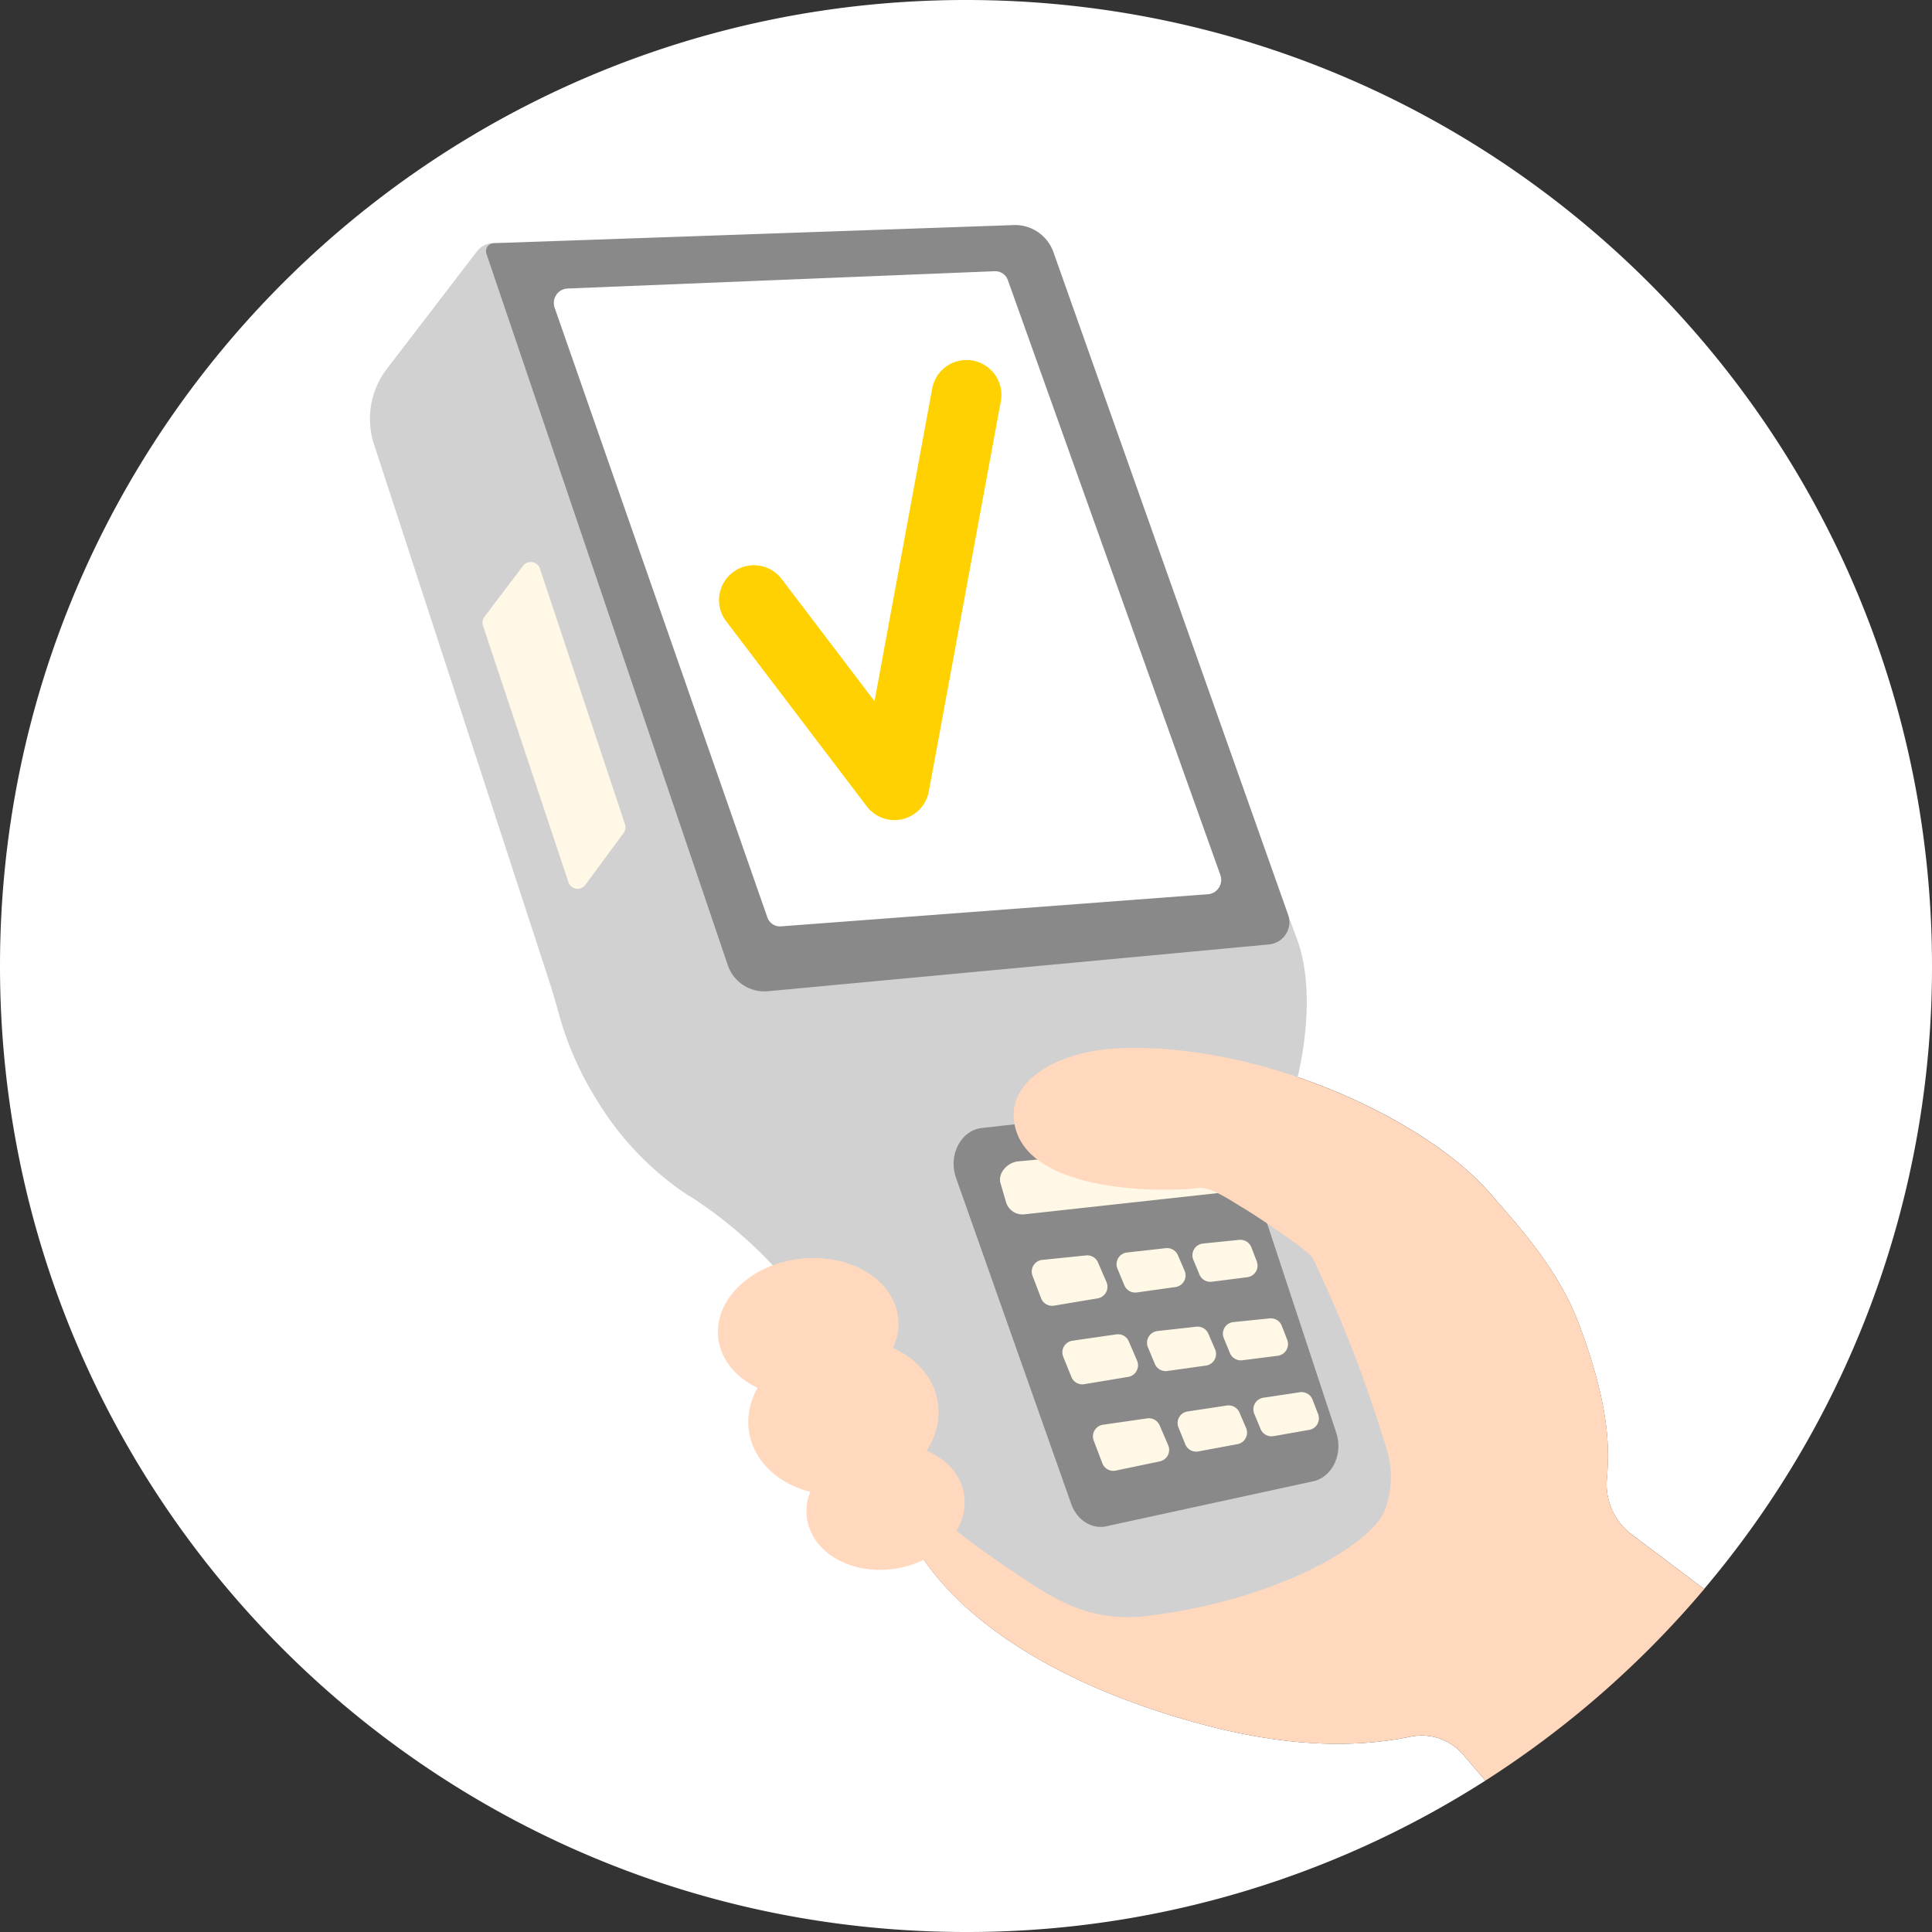 <svg xmlns="http://www.w3.org/2000/svg" viewBox="0 0 400 400"><rect x="0" y="0" width="400" height="400" fill="#333333" stroke="none"/><defs><style>.cls-1{fill:#fff;}.cls-2{fill:#d1d1d1;}.cls-3{fill:#898989;}.cls-4{fill:#fff8e6;}.cls-5{fill:#ffd8bd;}.cls-6{fill:#ffd100;}</style></defs><g id="圖層_7" data-name="圖層 7"><path class="cls-1" d="M292,359.57c-13.44,2.77-27.81,1.4-41.78-2.22-39.87-10.34-61.3-30-64.7-47.6-.83-4.27,3-1.61,10.52,5.39,3.73,3.47,11.09,8.54,17.28,12.6,7.27,4.77,14.2,8.08,24.53,6.79,26.56-3.32,45.52-14.48,48.73-21.49a19.4,19.4,0,0,0,.79-12.11,273.43,273.43,0,0,0-15.54-40.38c-.86-1.74-13-9.68-14.37-10.42-1.57-.88-6.8-4.6-9.35-4.19-5,.83-36.68,1.78-38.19-14.23-.79-8.38,9.56-14.33,22.6-14.71,29.61-.88,62.9,15.05,75.83,29.88,6.59,7.56,14.41,16.12,18.64,27.46,6.46,17.34,6.19,25.93,5.69,31.87a13,13,0,0,0,5.14,11.48l15,11.29A199.19,199.19,0,0,0,400,200C400,89.54,310.46,0,200,0S0,89.54,0,200,89.54,400,200,400a199.05,199.05,0,0,0,107.53-31.34l-4.63-5.41A11.31,11.31,0,0,0,292,359.57Z"/><path class="cls-2" d="M303.81,274.51c-2.59-20.36-25.51-38.08-37.09-44.89.76-2.21,1.43-4.5,2-6.87,2-8.58,2.84-19.66,0-27.77a161.63,161.63,0,0,0-7.23-17.24c-2-4.41-5-2.26-9.24-3.26-11.34-2.69-22.85,7.52-30.14,23.7l-52.35,4.94c-.57-1-1.15-2-1.77-3-6.81-11-15.86-19.11-24.68-23L104,50.29l-2,.07A4.21,4.21,0,0,0,98.78,52L80.12,76.34A17,17,0,0,0,77.44,92L113.8,203.43c.73,2.25,1.37,4.53,2,6.82a66.68,66.68,0,0,0,7.65,17.31,62.39,62.39,0,0,0,19.2,20.05h0l.07,0,.62.37a91.33,91.33,0,0,1,30.19,32.72c12,25.6,30,45.33,42.57,51.4.64.32,1.28.62,1.9,1,6.43,3.62,21.63,10.6,35.91,7.05,7.48-1.85,25.68-9.21,30.89-12.4C298.67,321.52,307,299.41,303.81,274.51Z"/><path class="cls-3" d="M262.76,195.53,159,205.22a8,8,0,0,1-8.32-5.4L100.71,52.53a1.65,1.65,0,0,1,1.5-2.18L209.88,46.6a8.42,8.42,0,0,1,8.22,5.6l48.59,137.18A4.63,4.63,0,0,1,262.76,195.53Z"/><path class="cls-1" d="M250.32,185.12l-88.61,6.67a2.78,2.78,0,0,1-2.89-2l-44-126.11a3,3,0,0,1,2.55-3.94L206,56.15a2.8,2.8,0,0,1,2.72,2l43.94,123A3,3,0,0,1,250.32,185.12Z"/><path class="cls-3" d="M272.35,306.58l-42.73,9.29c-3.2,1-6.57-.91-7.83-4.48l-23.87-67.57c-1.64-4.66,1-9.8,5.36-10.28l45.66-5.15c2.89-.32,5.64,1.6,6.74,4.72l20.94,63.43C278.09,300.71,276.09,305.4,272.35,306.58Z"/><path class="cls-4" d="M252.27,247l-40.16,4.41a3.55,3.55,0,0,1-3.79-2.41l-1.14-3.92c-.7-2.13,1.34-4.38,3.58-4.63l39.63-3.71a3.57,3.57,0,0,1,3.78,2.42l1.06,3.23A3.53,3.53,0,0,1,252.27,247Z"/><path class="cls-5" d="M352.84,329l-15-11.29a13,13,0,0,1-5.14-11.48c.5-5.94.77-14.53-5.69-31.87-4.23-11.34-12.05-19.9-18.64-27.46C295.4,232.05,262.11,216.12,232.5,217c-13,.38-23.39,6.33-22.6,14.71,1.51,16,33.16,15.06,38.19,14.23,2.55-.41,7.78,3.31,9.35,4.19,1.33.74,13.51,8.68,14.37,10.42a273.43,273.43,0,0,1,15.54,40.38,19.4,19.4,0,0,1-.79,12.11c-3.21,7-22.17,18.17-48.73,21.49-10.33,1.29-17.26-2-24.53-6.79-6.19-4.06-13.55-9.13-17.28-12.6-7.53-7-11.35-9.66-10.52-5.39,3.4,17.6,24.83,37.26,64.7,47.6,14,3.62,28.34,5,41.78,2.22a11.31,11.31,0,0,1,10.92,3.68l4.63,5.41A201.1,201.1,0,0,0,352.84,329Z"/><ellipse class="cls-5" cx="167.41" cy="276.44" rx="18.82" ry="14.45" transform="matrix(0.99, -0.11, 0.11, 0.99, -28.82, 19.65)"/><ellipse class="cls-5" cx="174.63" cy="293.38" rx="19.78" ry="16.08" transform="translate(-42.6 29.99) rotate(-8.75)"/><ellipse class="cls-5" cx="183.36" cy="311.96" rx="16.45" ry="12.97" transform="translate(-45.33 31.53) rotate(-8.75)"/><path class="cls-4" d="M129.11,172.46l-7.92,10.74a2,2,0,0,1-3.5-.55L100,129.53a2,2,0,0,1,.3-1.83l8-10.56a2,2,0,0,1,3.48.57l17.61,52.94A2,2,0,0,1,129.11,172.46Z"/><path class="cls-4" d="M249.1,257.46l7.46-.76a2.44,2.44,0,0,1,2.52,1.54l1.12,2.91a2.43,2.43,0,0,1-2,3.29l-7.31.93a2.44,2.44,0,0,1-2.55-1.48l-1.28-3.08A2.44,2.44,0,0,1,249.1,257.46Z"/><path class="cls-4" d="M233.3,259.32l8.07-.9a2.43,2.43,0,0,1,2.5,1.46l1.39,3.22a2.43,2.43,0,0,1-1.9,3.37l-8,1.12a2.43,2.43,0,0,1-2.57-1.48l-1.43-3.44A2.43,2.43,0,0,1,233.3,259.32Z"/><path class="cls-4" d="M227.28,268.81l-9.06,1.51a2.43,2.43,0,0,1-2.67-1.53l-1.78-4.66a2.43,2.43,0,0,1,2-3.28l9.09-.93a2.41,2.41,0,0,1,2.47,1.46l1.76,4.07A2.44,2.44,0,0,1,227.28,268.81Z"/><path class="cls-4" d="M255.4,273.72l7.47-.76a2.42,2.42,0,0,1,2.51,1.54l1.13,2.91a2.44,2.44,0,0,1-2,3.29l-7.31.93a2.45,2.45,0,0,1-2.55-1.48l-1.27-3.08A2.42,2.42,0,0,1,255.4,273.72Z"/><path class="cls-4" d="M239.61,275.58l8.07-.9a2.42,2.42,0,0,1,2.5,1.46l1.39,3.22a2.43,2.43,0,0,1-1.9,3.37l-8,1.12a2.43,2.43,0,0,1-2.58-1.48l-1.43-3.44A2.44,2.44,0,0,1,239.61,275.58Z"/><path class="cls-4" d="M233.59,285.07l-9.11,1.51a2.43,2.43,0,0,1-2.65-1.48l-1.7-4.2a2.43,2.43,0,0,1,1.9-3.32l9.09-1.31a2.42,2.42,0,0,1,2.58,1.44l1.72,4A2.44,2.44,0,0,1,233.59,285.07Z"/><path class="cls-4" d="M261.58,289.38l7.54-1.13a2.44,2.44,0,0,1,2.63,1.53l1.15,3a2.42,2.42,0,0,1-1.85,3.26l-7.38,1.3a2.44,2.44,0,0,1-2.67-1.46l-1.3-3.13A2.43,2.43,0,0,1,261.58,289.38Z"/><path class="cls-4" d="M245.82,292.24,254,291a2.44,2.44,0,0,1,2.61,1.44l1.41,3.28A2.43,2.43,0,0,1,256.2,299l-8.1,1.5a2.43,2.43,0,0,1-2.69-1.46L244,295.57A2.42,2.42,0,0,1,245.82,292.24Z"/><path class="cls-4" d="M240.14,302.56,231,304.47a2.44,2.44,0,0,1-2.77-1.51l-1.79-4.71a2.43,2.43,0,0,1,1.92-3.27l9.15-1.32a2.43,2.43,0,0,1,2.58,1.44l1.77,4.12A2.43,2.43,0,0,1,240.14,302.56Z"/><path class="cls-6" d="M185.2,169.79a7.21,7.21,0,0,1-5.75-2.85l-29.11-38.32a7.22,7.22,0,0,1,11.5-8.74l19.22,25.3L193,80.45a7.22,7.22,0,0,1,14.21,2.62L192.3,163.88a7.24,7.24,0,0,1-7.1,5.91Z"/></g></svg>